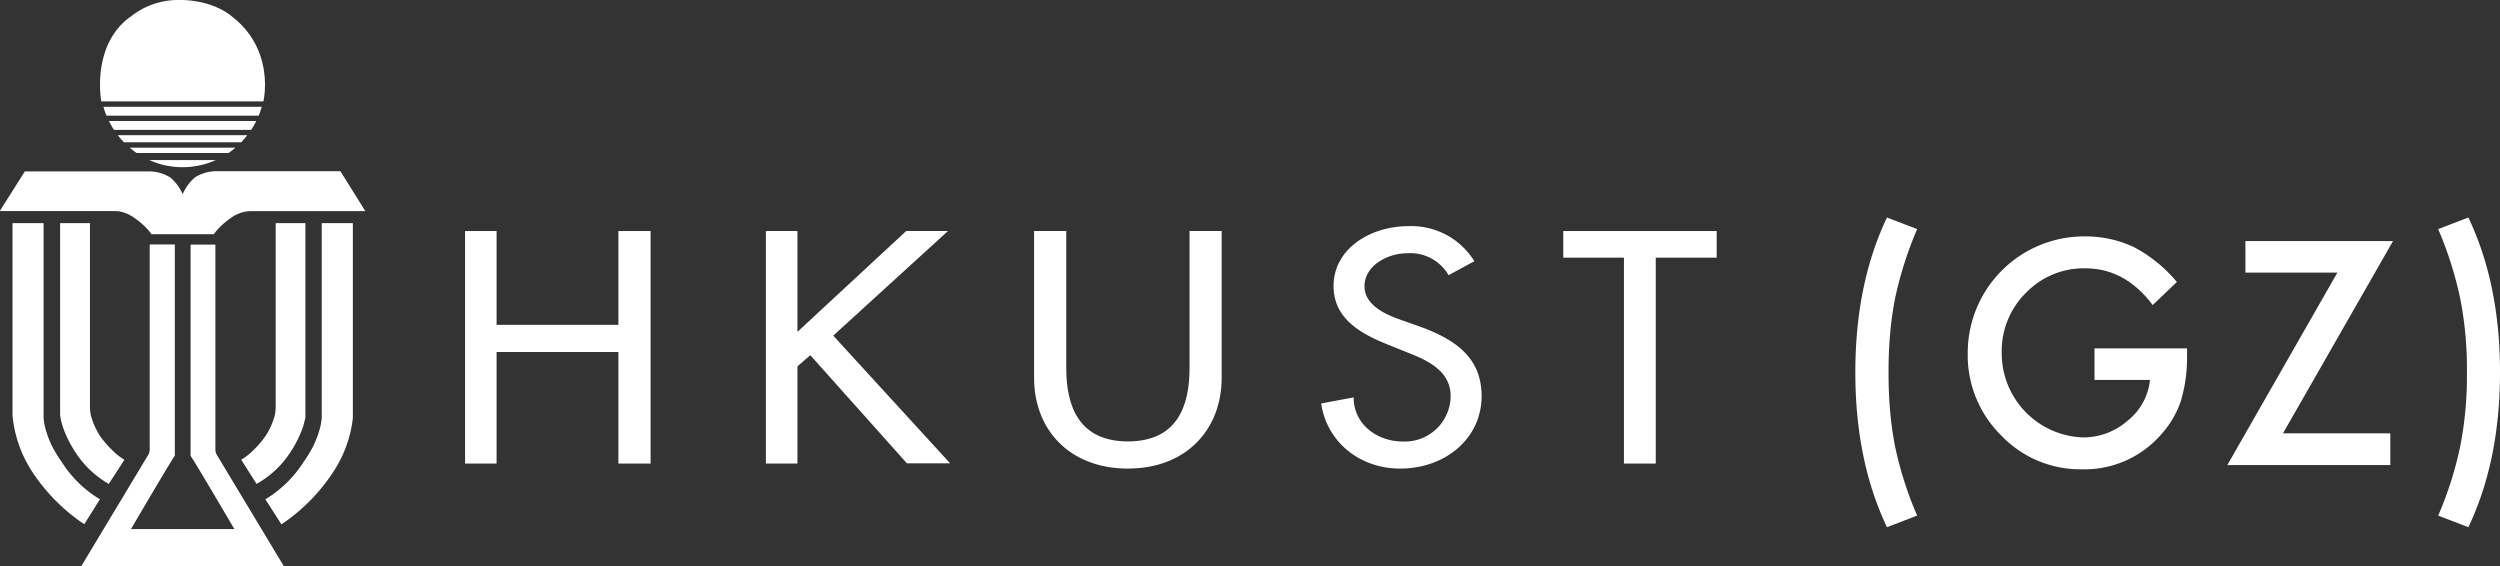 <svg id="Layer_1" data-name="Layer 1" xmlns="http://www.w3.org/2000/svg" viewBox="0 0 414.13 93.81"><rect x="0" y="0" width="414.13" height="93.81" fill="#333333" stroke="none"/><defs><style>.cls-1{fill:#fff;}</style></defs><path class="cls-1" d="M68.07,98.65l-11-18.28a1.84,1.84,0,0,1-.35-1.11V45.36H52.61v35c.35.35,7.25,12.12,7.25,12.12H42.74S49.64,80.69,50,80.34v-35H45.84v33.9a1.87,1.87,0,0,1-.34,1.11l-11,18.28Z" transform="translate(-21.04 -4.84)"/><path class="cls-1" d="M64.67,21.64s2.06-8.55-5.31-14.15c0,0-2.94-2.65-8.54-2.65a12.57,12.57,0,0,0-8,2.65c-6.78,4.71-5,14.15-5,14.15Z" transform="translate(-21.04 -4.84)"/><path class="cls-1" d="M38.68,24H63.89a12.14,12.14,0,0,0,.51-1.47H38.17A12.14,12.14,0,0,0,38.68,24Z" transform="translate(-21.04 -4.84)"/><path class="cls-1" d="M63.49,24.88H39.08a13.3,13.3,0,0,0,.84,1.47H62.65A13.3,13.3,0,0,0,63.49,24.88Z" transform="translate(-21.04 -4.84)"/><path class="cls-1" d="M41.57,28.41H61a14.24,14.24,0,0,0,1-1.17H40.55A14.24,14.24,0,0,0,41.57,28.41Z" transform="translate(-21.04 -4.84)"/><path class="cls-1" d="M43.67,30.18H58.9a14,14,0,0,0,1.15-.88H42.52A14,14,0,0,0,43.67,30.18Z" transform="translate(-21.04 -4.84)"/><path class="cls-1" d="M45.78,31.36a13.43,13.43,0,0,0,11,0Z" transform="translate(-21.04 -4.84)"/><path class="cls-1" d="M77.43,33.2H56.8a6.87,6.87,0,0,0-3.44,1A7.68,7.68,0,0,0,51.3,37h0a7.68,7.68,0,0,0-2.06-2.77,6.87,6.87,0,0,0-3.44-1H25.16L21,39.8h18.9a6.7,6.7,0,0,1,.9.06A6.23,6.23,0,0,1,43.39,41a12.48,12.48,0,0,1,2.14,1.87c.17.17.61.77.61.77H56.46s.44-.6.61-.77A12.48,12.48,0,0,1,59.21,41a6.12,6.12,0,0,1,2.55-1.12,6.7,6.7,0,0,1,.9-.06h18.9Z" transform="translate(-21.04 -4.84)"/><path class="cls-1" d="M23.11,41.8V73.18a8.7,8.7,0,0,0,.05.93,20.41,20.41,0,0,0,3.3,9A30.65,30.65,0,0,0,35,91.68l2.59-4.13a19.31,19.31,0,0,1-6.32-6.17,22.91,22.91,0,0,1-1.52-2.46,16.07,16.07,0,0,1-.85-2c-.16-.48-.29-.91-.39-1.31A8.72,8.72,0,0,1,28.26,74c0-.19,0-1,0-1V41.8Z" transform="translate(-21.04 -4.84)"/><path class="cls-1" d="M31,41.8V73.07s0,.12,0,.26,0,.38.05.56,0,.25.05.33a11.85,11.85,0,0,0,.43,1.56,18.47,18.47,0,0,0,1.88,3.78A16,16,0,0,0,39.06,85l2.59-4a9.84,9.84,0,0,1-1.9-1.48,16.11,16.11,0,0,1-2.22-2.58,12,12,0,0,1-1.35-3,5.84,5.84,0,0,1-.24-1.57c0-.28,0-.44,0-.44V41.8Z" transform="translate(-21.04 -4.84)"/><path class="cls-1" d="M79.49,41.8V73.18c0,.34,0,.65,0,.93a20.31,20.31,0,0,1-3.31,9,30.54,30.54,0,0,1-8.52,8.59L65,87.55a19.31,19.31,0,0,0,6.32-6.17,22.91,22.91,0,0,0,1.52-2.46,17.71,17.71,0,0,0,.85-2c.16-.48.29-.91.39-1.31A8.72,8.72,0,0,0,74.34,74c0-.19,0-1,0-1V41.8Z" transform="translate(-21.04 -4.84)"/><path class="cls-1" d="M71.63,41.8V73.07l0,.26c0,.16,0,.38,0,.56s0,.25-.06.33a11.64,11.64,0,0,1-.42,1.56,18.47,18.47,0,0,1-1.88,3.78A16,16,0,0,1,63.54,85L61,81a9.84,9.84,0,0,0,1.9-1.48,15.61,15.61,0,0,0,2.21-2.58,11.72,11.72,0,0,0,1.36-3,5.84,5.84,0,0,0,.24-1.57c0-.28,0-.44,0-.44V41.8Z" transform="translate(-21.04 -4.84)"/><path class="cls-1" d="M123.48,58.65V43.11h5.33V81.63h-5.33V63.15H103.3V81.63H98.08V43.11h5.22V58.65Z" transform="translate(-21.04 -4.84)"/><path class="cls-1" d="M171.15,43.11h6.92l-19,17.33,19.36,21.15h-7.16l-16-17.91-2.13,1.84V81.63h-5.23V43.11h5.23v16.7Z" transform="translate(-21.04 -4.84)"/><path class="cls-1" d="M197.67,43.11V65.86c0,6.24,2.08,12.1,10.21,12.1s10.21-5.81,10.21-12.1V43.11h5.32V67.46c0,8.46-5.81,15-15.53,15s-15.54-6.49-15.54-15V43.11Z" transform="translate(-21.04 -4.84)"/><path class="cls-1" d="M261,50.42a7.33,7.33,0,0,0-6.82-3.63c-3.34,0-7.11,2.08-7.11,5.47,0,3,3.24,4.6,5.9,5.52l3,1.06c6,2.13,10.5,5.13,10.5,11.62,0,7-6,12-13.5,12-6.87,0-12.2-4.6-13.07-10.79l5.37-1c0,4.26,3.63,7.31,8.23,7.31a7.59,7.59,0,0,0,7.84-7.5c0-4.12-3.63-5.91-7.31-7.31L251.14,62c-4.79-1.89-9.19-4.41-9.19-9.78,0-6.19,6.09-9.92,12.43-9.92a12.28,12.28,0,0,1,10.89,5.81Z" transform="translate(-21.04 -4.84)"/><path class="cls-1" d="M295.27,81.63h-5.22V47.52H280V43.11h25.41v4.41H295.32V81.63Z" transform="translate(-21.04 -4.84)"/><path class="cls-1" d="M333.62,40.87l5,1.92a62,62,0,0,0-3.68,11.59,56.35,56.35,0,0,0-.79,5.66q-.27,3-.27,6.48c0,2.36.09,4.52.27,6.5a55.94,55.94,0,0,0,.79,5.66,59.9,59.9,0,0,0,3.68,11.57l-5,1.92q-5.24-11-5.24-25.65T333.62,40.87Z" transform="translate(-21.04 -4.84)"/><path class="cls-1" d="M368,62.55h15.33v1.23a25.17,25.17,0,0,1-1,7.4,15.6,15.6,0,0,1-3.25,5.58,16.79,16.79,0,0,1-13.15,5.82A18.09,18.09,0,0,1,352.57,77,18.63,18.63,0,0,1,347,63.4,19.29,19.29,0,0,1,366.42,44a18.86,18.86,0,0,1,8.12,1.78,23.53,23.53,0,0,1,7.1,5.77l-4,3.82q-4.57-6.07-11.13-6.08a13.29,13.29,0,0,0-9.88,4.07,13.56,13.56,0,0,0-4,10,13.94,13.94,0,0,0,13.46,13.94,11.17,11.17,0,0,0,7.42-2.79,9.89,9.89,0,0,0,3.68-6.73H368Z" transform="translate(-21.04 -4.84)"/><path class="cls-1" d="M399.22,76.62H417v5.26H390L408.23,50H393V44.77h24.45Z" transform="translate(-21.04 -4.84)"/><path class="cls-1" d="M429.93,92.17l-5-1.92a59.81,59.81,0,0,0,3.67-11.57,60.4,60.4,0,0,0,1.09-12.16,60.54,60.54,0,0,0-1.09-12.14,61.89,61.89,0,0,0-3.67-11.59l5-1.92q5.24,11,5.24,25.65T429.93,92.17Z" transform="translate(-21.04 -4.84)"/></svg>